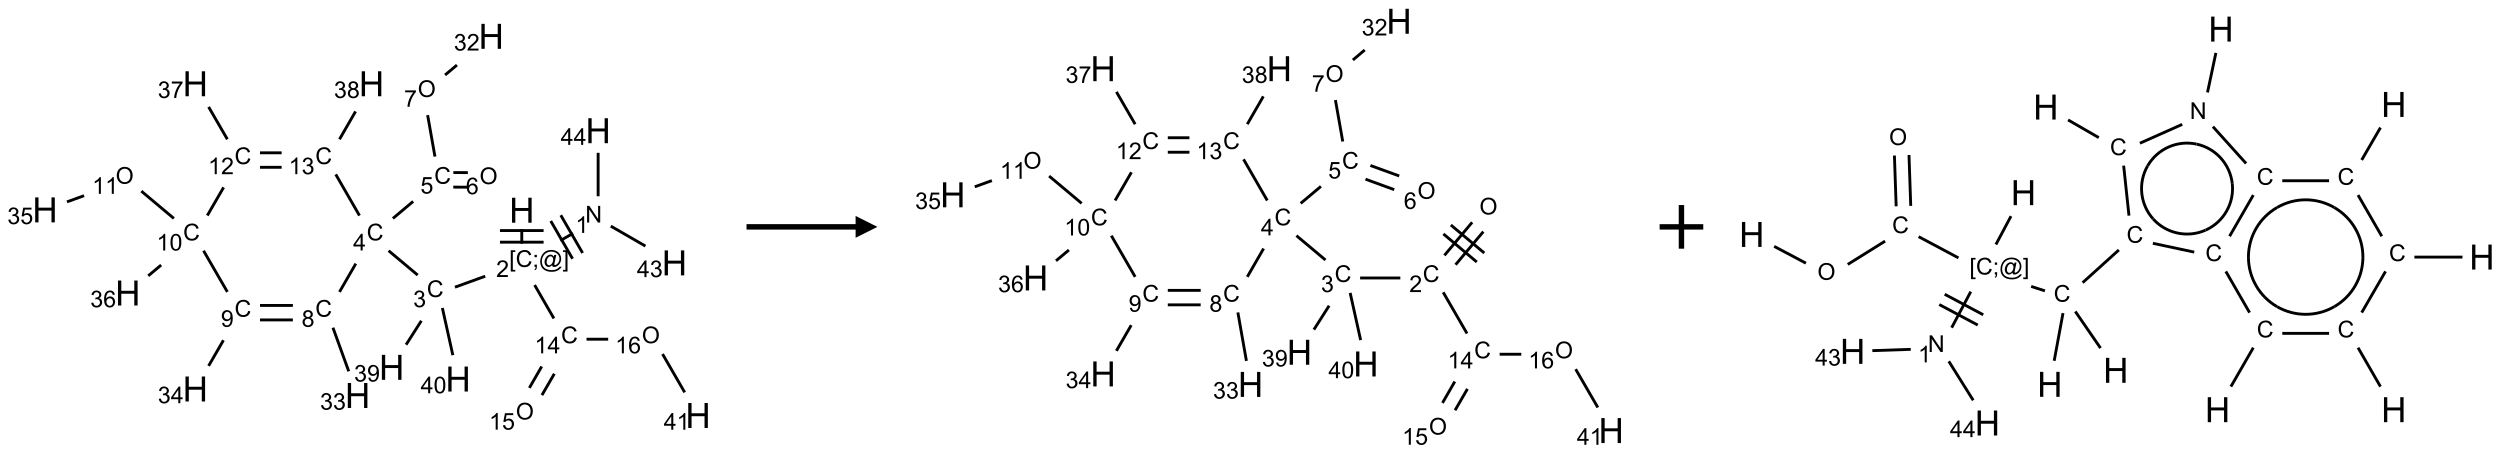 <?xml version="1.0" encoding="UTF-8"?>
<svg xmlns="http://www.w3.org/2000/svg" xmlns:xlink="http://www.w3.org/1999/xlink" width="1146" height="208" viewBox="0 0 1146 208">
<defs>
<g>
<g id="glyph-0-0">
<path d="M 2 0 L 2 -10 L 10 -10 L 10 0 Z M 2.25 -0.25 L 9.75 -0.25 L 9.75 -9.75 L 2.25 -9.75 Z M 2.25 -0.25 "/>
</g>
<g id="glyph-0-1">
<path d="M 1.281 0 L 1.281 -11.453 L 2.797 -11.453 L 2.797 -6.75 L 8.75 -6.75 L 8.75 -11.453 L 10.266 -11.453 L 10.266 0 L 8.75 0 L 8.75 -5.398 L 2.797 -5.398 L 2.797 0 Z M 1.281 0 "/>
</g>
<g id="glyph-1-0">
<path d="M 1.332 0 L 1.332 -6.668 L 6.668 -6.668 L 6.668 0 Z M 1.5 -0.168 L 6.5 -0.168 L 6.5 -6.5 L 1.5 -6.5 Z M 1.5 -0.168 "/>
</g>
<g id="glyph-1-1">
<path d="M 0.723 2.121 L 0.723 -7.637 L 2.793 -7.637 L 2.793 -6.859 L 1.66 -6.859 L 1.66 1.344 L 2.793 1.344 L 2.793 2.121 Z M 0.723 2.121 "/>
</g>
<g id="glyph-1-2">
<path d="M 6.27 -2.676 L 7.281 -2.422 C 7.07 -1.594 6.688 -0.961 6.137 -0.523 C 5.586 -0.086 4.914 0.129 4.121 0.129 C 3.297 0.129 2.629 -0.039 2.113 -0.371 C 1.598 -0.707 1.203 -1.191 0.934 -1.828 C 0.664 -2.465 0.531 -3.145 0.531 -3.875 C 0.531 -4.672 0.684 -5.363 0.988 -5.957 C 1.293 -6.547 1.723 -6.996 2.285 -7.305 C 2.844 -7.613 3.461 -7.766 4.137 -7.766 C 4.898 -7.766 5.543 -7.57 6.062 -7.184 C 6.582 -6.793 6.945 -6.246 7.152 -5.543 L 6.156 -5.309 C 5.98 -5.863 5.723 -6.266 5.387 -6.52 C 5.051 -6.773 4.625 -6.902 4.113 -6.902 C 3.527 -6.902 3.039 -6.762 2.645 -6.48 C 2.25 -6.199 1.973 -5.82 1.812 -5.348 C 1.652 -4.871 1.574 -4.383 1.574 -3.879 C 1.574 -3.23 1.668 -2.664 1.855 -2.18 C 2.047 -1.695 2.34 -1.332 2.738 -1.094 C 3.137 -0.855 3.57 -0.734 4.035 -0.734 C 4.602 -0.734 5.082 -0.898 5.473 -1.223 C 5.867 -1.551 6.133 -2.035 6.27 -2.676 Z M 6.27 -2.676 "/>
</g>
<g id="glyph-1-3">
<path d="M 0.949 -4.465 L 0.949 -5.531 L 2.016 -5.531 L 2.016 -4.465 Z M 0.949 0 L 0.949 -1.066 L 2.016 -1.066 L 2.016 0 C 2.016 0.391 1.945 0.711 1.809 0.949 C 1.668 1.191 1.449 1.379 1.145 1.512 L 0.887 1.109 C 1.082 1.023 1.23 0.895 1.324 0.727 C 1.418 0.559 1.469 0.316 1.48 0 Z M 0.949 0 "/>
</g>
<g id="glyph-1-4">
<path d="M 6.047 -0.848 C 5.82 -0.59 5.57 -0.379 5.289 -0.223 C 5.008 -0.062 4.73 0.016 4.449 0.016 C 4.141 0.016 3.84 -0.074 3.547 -0.254 C 3.254 -0.434 3.02 -0.715 2.836 -1.09 C 2.652 -1.465 2.562 -1.875 2.562 -2.324 C 2.562 -2.875 2.703 -3.43 2.988 -3.98 C 3.27 -4.535 3.621 -4.953 4.043 -5.23 C 4.461 -5.508 4.871 -5.645 5.266 -5.645 C 5.566 -5.645 5.855 -5.566 6.129 -5.41 C 6.402 -5.25 6.641 -5.012 6.84 -4.688 L 7.016 -5.496 L 7.949 -5.496 L 7.199 -2 C 7.094 -1.516 7.043 -1.246 7.043 -1.191 C 7.043 -1.098 7.078 -1.02 7.148 -0.949 C 7.219 -0.883 7.305 -0.848 7.406 -0.848 C 7.59 -0.848 7.832 -0.953 8.129 -1.168 C 8.527 -1.445 8.84 -1.816 9.07 -2.285 C 9.301 -2.75 9.418 -3.234 9.418 -3.73 C 9.418 -4.309 9.27 -4.852 8.973 -5.355 C 8.676 -5.859 8.23 -6.262 7.645 -6.562 C 7.055 -6.863 6.406 -7.016 5.691 -7.016 C 4.879 -7.016 4.137 -6.824 3.465 -6.445 C 2.793 -6.066 2.273 -5.52 1.902 -4.809 C 1.535 -4.098 1.348 -3.34 1.348 -2.527 C 1.348 -1.676 1.535 -0.941 1.902 -0.328 C 2.273 0.285 2.809 0.742 3.508 1.035 C 4.207 1.328 4.984 1.473 5.832 1.473 C 6.742 1.473 7.504 1.32 8.121 1.016 C 8.734 0.711 9.195 0.34 9.5 -0.098 L 10.441 -0.098 C 10.266 0.266 9.961 0.637 9.531 1.016 C 9.102 1.395 8.59 1.695 7.996 1.914 C 7.402 2.133 6.688 2.246 5.848 2.246 C 5.078 2.246 4.367 2.145 3.715 1.949 C 3.066 1.75 2.512 1.453 2.051 1.055 C 1.594 0.656 1.25 0.199 1.016 -0.316 C 0.723 -0.973 0.578 -1.684 0.578 -2.441 C 0.578 -3.289 0.75 -4.098 1.098 -4.863 C 1.523 -5.805 2.125 -6.527 2.902 -7.027 C 3.684 -7.527 4.629 -7.777 5.738 -7.777 C 6.602 -7.777 7.375 -7.602 8.059 -7.246 C 8.746 -6.895 9.285 -6.371 9.684 -5.672 C 10.02 -5.07 10.188 -4.418 10.188 -3.715 C 10.188 -2.707 9.832 -1.812 9.125 -1.031 C 8.492 -0.328 7.801 0.02 7.051 0.02 C 6.812 0.02 6.617 -0.016 6.473 -0.09 C 6.324 -0.16 6.215 -0.266 6.145 -0.402 C 6.102 -0.488 6.066 -0.637 6.047 -0.848 Z M 3.527 -2.262 C 3.527 -1.785 3.641 -1.414 3.863 -1.152 C 4.09 -0.887 4.348 -0.754 4.641 -0.754 C 4.836 -0.754 5.039 -0.812 5.254 -0.93 C 5.469 -1.047 5.676 -1.219 5.871 -1.449 C 6.066 -1.676 6.23 -1.969 6.355 -2.32 C 6.48 -2.672 6.543 -3.027 6.543 -3.379 C 6.543 -3.852 6.426 -4.219 6.191 -4.48 C 5.957 -4.738 5.672 -4.871 5.332 -4.871 C 5.109 -4.871 4.902 -4.812 4.707 -4.699 C 4.512 -4.586 4.32 -4.406 4.137 -4.156 C 3.953 -3.906 3.805 -3.602 3.691 -3.246 C 3.582 -2.887 3.527 -2.559 3.527 -2.262 Z M 3.527 -2.262 "/>
</g>
<g id="glyph-1-5">
<path d="M 2.27 2.121 L 0.203 2.121 L 0.203 1.344 L 1.332 1.344 L 1.332 -6.859 L 0.203 -6.859 L 0.203 -7.637 L 2.27 -7.637 Z M 2.27 2.121 "/>
</g>
<g id="glyph-1-6">
<path d="M 5.371 -0.902 L 5.371 0 L 0.324 0 C 0.316 -0.227 0.352 -0.441 0.434 -0.652 C 0.562 -0.996 0.766 -1.332 1.051 -1.668 C 1.332 -2 1.742 -2.387 2.277 -2.824 C 3.105 -3.504 3.668 -4.043 3.957 -4.441 C 4.25 -4.84 4.395 -5.215 4.395 -5.566 C 4.395 -5.938 4.262 -6.254 3.996 -6.508 C 3.73 -6.762 3.387 -6.891 2.957 -6.891 C 2.508 -6.891 2.145 -6.754 1.875 -6.484 C 1.605 -6.215 1.469 -5.84 1.465 -5.359 L 0.5 -5.457 C 0.566 -6.176 0.812 -6.727 1.246 -7.102 C 1.676 -7.477 2.254 -7.668 2.98 -7.668 C 3.711 -7.668 4.293 -7.465 4.719 -7.059 C 5.145 -6.652 5.359 -6.148 5.359 -5.547 C 5.359 -5.242 5.297 -4.941 5.172 -4.645 C 5.047 -4.352 4.84 -4.039 4.551 -3.715 C 4.262 -3.387 3.777 -2.938 3.105 -2.371 C 2.543 -1.898 2.18 -1.578 2.02 -1.41 C 1.859 -1.242 1.73 -1.07 1.625 -0.902 Z M 5.371 -0.902 "/>
</g>
<g id="glyph-1-7">
<path d="M 0.812 0 L 0.812 -7.637 L 1.848 -7.637 L 5.859 -1.641 L 5.859 -7.637 L 6.828 -7.637 L 6.828 0 L 5.793 0 L 1.781 -6 L 1.781 0 Z M 0.812 0 "/>
</g>
<g id="glyph-1-8">
<path d="M 3.973 0 L 3.035 0 L 3.035 -5.973 C 2.809 -5.758 2.516 -5.543 2.148 -5.328 C 1.781 -5.113 1.453 -4.953 1.16 -4.844 L 1.16 -5.75 C 1.684 -5.996 2.145 -6.297 2.535 -6.645 C 2.93 -6.996 3.207 -7.336 3.371 -7.668 L 3.973 -7.668 Z M 3.973 0 "/>
</g>
<g id="glyph-1-9">
<path d="M 3.449 0 L 3.449 -1.828 L 0.137 -1.828 L 0.137 -2.688 L 3.621 -7.637 L 4.387 -7.637 L 4.387 -2.688 L 5.418 -2.688 L 5.418 -1.828 L 4.387 -1.828 L 4.387 0 Z M 3.449 -2.688 L 3.449 -6.129 L 1.059 -2.688 Z M 3.449 -2.688 "/>
</g>
<g id="glyph-1-10">
<path d="M 0.449 -2.016 L 1.387 -2.141 C 1.492 -1.609 1.676 -1.227 1.934 -0.992 C 2.191 -0.758 2.508 -0.641 2.879 -0.641 C 3.32 -0.641 3.695 -0.793 3.996 -1.098 C 4.301 -1.402 4.453 -1.781 4.453 -2.234 C 4.453 -2.664 4.312 -3.02 4.031 -3.301 C 3.75 -3.578 3.391 -3.719 2.957 -3.719 C 2.781 -3.719 2.562 -3.684 2.297 -3.613 L 2.402 -4.438 C 2.465 -4.43 2.516 -4.426 2.551 -4.426 C 2.949 -4.426 3.312 -4.531 3.629 -4.738 C 3.949 -4.949 4.109 -5.27 4.109 -5.703 C 4.109 -6.047 3.992 -6.332 3.762 -6.559 C 3.527 -6.785 3.227 -6.895 2.859 -6.895 C 2.496 -6.895 2.191 -6.781 1.949 -6.551 C 1.707 -6.324 1.547 -5.98 1.48 -5.52 L 0.543 -5.688 C 0.656 -6.316 0.918 -6.805 1.324 -7.148 C 1.73 -7.492 2.234 -7.668 2.84 -7.668 C 3.254 -7.668 3.641 -7.578 3.988 -7.398 C 4.34 -7.219 4.609 -6.977 4.793 -6.668 C 4.98 -6.359 5.074 -6.031 5.074 -5.684 C 5.074 -5.352 4.984 -5.051 4.809 -4.781 C 4.629 -4.512 4.367 -4.297 4.02 -4.137 C 4.473 -4.031 4.824 -3.816 5.074 -3.488 C 5.324 -3.16 5.449 -2.75 5.449 -2.254 C 5.449 -1.59 5.203 -1.023 4.719 -0.559 C 4.234 -0.098 3.617 0.137 2.875 0.137 C 2.203 0.137 1.648 -0.062 1.207 -0.465 C 0.762 -0.863 0.512 -1.379 0.449 -2.016 Z M 0.449 -2.016 "/>
</g>
<g id="glyph-1-11">
<path d="M 0.441 -2 L 1.426 -2.082 C 1.5 -1.605 1.668 -1.242 1.934 -1.004 C 2.199 -0.762 2.52 -0.641 2.895 -0.641 C 3.348 -0.641 3.73 -0.812 4.043 -1.152 C 4.355 -1.492 4.512 -1.941 4.512 -2.504 C 4.512 -3.039 4.359 -3.461 4.059 -3.77 C 3.758 -4.078 3.367 -4.234 2.879 -4.234 C 2.578 -4.234 2.305 -4.164 2.062 -4.027 C 1.82 -3.891 1.629 -3.715 1.488 -3.496 L 0.609 -3.609 L 1.348 -7.531 L 5.145 -7.531 L 5.145 -6.637 L 2.098 -6.637 L 1.688 -4.582 C 2.145 -4.902 2.625 -5.062 3.129 -5.062 C 3.797 -5.062 4.359 -4.832 4.816 -4.371 C 5.277 -3.91 5.504 -3.312 5.504 -2.59 C 5.504 -1.898 5.305 -1.301 4.902 -0.797 C 4.41 -0.18 3.742 0.129 2.895 0.129 C 2.199 0.129 1.633 -0.062 1.195 -0.453 C 0.758 -0.844 0.504 -1.359 0.441 -2 Z M 0.441 -2 "/>
</g>
<g id="glyph-1-12">
<path d="M 0.516 -3.719 C 0.516 -4.984 0.855 -5.977 1.535 -6.695 C 2.215 -7.414 3.094 -7.77 4.172 -7.77 C 4.875 -7.77 5.512 -7.602 6.078 -7.266 C 6.645 -6.93 7.074 -6.461 7.371 -5.855 C 7.668 -5.254 7.816 -4.57 7.816 -3.809 C 7.816 -3.035 7.66 -2.34 7.348 -1.73 C 7.035 -1.117 6.594 -0.656 6.02 -0.34 C 5.449 -0.027 4.828 0.129 4.168 0.129 C 3.449 0.129 2.805 -0.043 2.238 -0.391 C 1.672 -0.738 1.246 -1.211 0.953 -1.812 C 0.66 -2.414 0.516 -3.047 0.516 -3.719 Z M 1.559 -3.703 C 1.559 -2.781 1.805 -2.059 2.301 -1.527 C 2.793 -1 3.414 -0.734 4.16 -0.734 C 4.922 -0.734 5.547 -1 6.039 -1.535 C 6.531 -2.07 6.777 -2.828 6.777 -3.812 C 6.777 -4.434 6.672 -4.977 6.461 -5.441 C 6.25 -5.902 5.945 -6.262 5.539 -6.52 C 5.133 -6.773 4.68 -6.902 4.176 -6.902 C 3.461 -6.902 2.848 -6.656 2.332 -6.164 C 1.816 -5.672 1.559 -4.852 1.559 -3.703 Z M 1.559 -3.703 "/>
</g>
<g id="glyph-1-13">
<path d="M 5.309 -5.766 L 4.375 -5.691 C 4.293 -6.059 4.172 -6.328 4.02 -6.496 C 3.766 -6.762 3.453 -6.895 3.082 -6.895 C 2.785 -6.895 2.523 -6.812 2.297 -6.645 C 2 -6.43 1.77 -6.117 1.598 -5.703 C 1.43 -5.289 1.34 -4.703 1.332 -3.938 C 1.559 -4.281 1.836 -4.535 2.16 -4.703 C 2.488 -4.871 2.828 -4.953 3.188 -4.953 C 3.812 -4.953 4.344 -4.723 4.785 -4.262 C 5.223 -3.801 5.441 -3.207 5.441 -2.48 C 5.441 -2 5.34 -1.555 5.133 -1.145 C 4.926 -0.73 4.641 -0.418 4.281 -0.199 C 3.922 0.02 3.512 0.129 3.051 0.129 C 2.27 0.129 1.633 -0.156 1.141 -0.73 C 0.648 -1.305 0.402 -2.254 0.402 -3.574 C 0.402 -5.051 0.672 -6.121 1.219 -6.793 C 1.695 -7.375 2.336 -7.668 3.141 -7.668 C 3.742 -7.668 4.234 -7.5 4.617 -7.16 C 5 -6.824 5.23 -6.359 5.309 -5.766 Z M 1.48 -2.473 C 1.48 -2.152 1.547 -1.844 1.684 -1.547 C 1.82 -1.25 2.016 -1.027 2.262 -0.871 C 2.508 -0.719 2.766 -0.641 3.035 -0.641 C 3.434 -0.641 3.773 -0.801 4.059 -1.121 C 4.344 -1.441 4.484 -1.875 4.484 -2.422 C 4.484 -2.949 4.344 -3.367 4.062 -3.668 C 3.781 -3.973 3.426 -4.125 3 -4.125 C 2.578 -4.125 2.219 -3.973 1.922 -3.668 C 1.625 -3.363 1.48 -2.969 1.48 -2.473 Z M 1.48 -2.473 "/>
</g>
<g id="glyph-1-14">
<path d="M 0.504 -6.637 L 0.504 -7.535 L 5.449 -7.535 L 5.449 -6.809 C 4.961 -6.289 4.48 -5.602 4.004 -4.746 C 3.527 -3.887 3.156 -3.004 2.895 -2.098 C 2.707 -1.461 2.59 -0.762 2.535 0 L 1.574 0 C 1.582 -0.602 1.703 -1.328 1.926 -2.176 C 2.152 -3.027 2.477 -3.848 2.898 -4.637 C 3.32 -5.426 3.77 -6.094 4.246 -6.637 Z M 0.504 -6.637 "/>
</g>
<g id="glyph-1-15">
<path d="M 1.887 -4.141 C 1.496 -4.281 1.207 -4.484 1.02 -4.75 C 0.832 -5.016 0.738 -5.328 0.738 -5.699 C 0.738 -6.254 0.938 -6.719 1.34 -7.098 C 1.738 -7.477 2.27 -7.668 2.934 -7.668 C 3.598 -7.668 4.137 -7.473 4.543 -7.086 C 4.949 -6.699 5.152 -6.227 5.152 -5.672 C 5.152 -5.316 5.059 -5.008 4.871 -4.746 C 4.688 -4.484 4.406 -4.281 4.027 -4.141 C 4.496 -3.988 4.852 -3.742 5.098 -3.402 C 5.34 -3.062 5.465 -2.656 5.465 -2.184 C 5.465 -1.531 5.234 -0.98 4.77 -0.535 C 4.309 -0.09 3.703 0.129 2.949 0.129 C 2.195 0.129 1.586 -0.094 1.125 -0.539 C 0.664 -0.984 0.434 -1.543 0.434 -2.207 C 0.434 -2.703 0.559 -3.121 0.809 -3.457 C 1.062 -3.793 1.422 -4.02 1.887 -4.141 Z M 1.699 -5.73 C 1.699 -5.367 1.812 -5.074 2.047 -4.844 C 2.281 -4.613 2.582 -4.5 2.953 -4.5 C 3.312 -4.5 3.609 -4.613 3.84 -4.84 C 4.07 -5.066 4.188 -5.348 4.188 -5.676 C 4.188 -6.02 4.07 -6.309 3.832 -6.543 C 3.594 -6.777 3.297 -6.895 2.941 -6.895 C 2.586 -6.895 2.289 -6.781 2.051 -6.551 C 1.816 -6.324 1.699 -6.047 1.699 -5.73 Z M 1.395 -2.203 C 1.395 -1.938 1.461 -1.676 1.586 -1.426 C 1.711 -1.176 1.902 -0.984 2.152 -0.848 C 2.402 -0.711 2.672 -0.641 2.957 -0.641 C 3.406 -0.641 3.777 -0.785 4.066 -1.074 C 4.359 -1.363 4.504 -1.727 4.504 -2.172 C 4.504 -2.625 4.355 -2.996 4.055 -3.293 C 3.754 -3.586 3.379 -3.734 2.926 -3.734 C 2.484 -3.734 2.121 -3.59 1.832 -3.297 C 1.543 -3.004 1.395 -2.641 1.395 -2.203 Z M 1.395 -2.203 "/>
</g>
<g id="glyph-1-16">
<path d="M 0.582 -1.766 L 1.484 -1.848 C 1.562 -1.426 1.707 -1.117 1.922 -0.926 C 2.137 -0.734 2.414 -0.641 2.75 -0.641 C 3.039 -0.641 3.289 -0.707 3.508 -0.84 C 3.727 -0.973 3.902 -1.148 4.043 -1.367 C 4.18 -1.586 4.297 -1.887 4.391 -2.262 C 4.484 -2.637 4.531 -3.016 4.531 -3.406 C 4.531 -3.449 4.531 -3.512 4.527 -3.594 C 4.34 -3.297 4.082 -3.055 3.758 -2.867 C 3.434 -2.68 3.082 -2.59 2.703 -2.59 C 2.07 -2.59 1.535 -2.816 1.098 -3.277 C 0.66 -3.734 0.441 -4.34 0.441 -5.09 C 0.441 -5.863 0.672 -6.484 1.129 -6.957 C 1.586 -7.43 2.156 -7.668 2.844 -7.668 C 3.34 -7.668 3.793 -7.531 4.207 -7.266 C 4.617 -7 4.93 -6.617 5.145 -6.121 C 5.355 -5.629 5.465 -4.91 5.465 -3.973 C 5.465 -2.996 5.359 -2.223 5.145 -1.645 C 4.934 -1.066 4.617 -0.625 4.199 -0.324 C 3.781 -0.02 3.293 0.129 2.73 0.129 C 2.133 0.129 1.645 -0.035 1.266 -0.367 C 0.887 -0.699 0.66 -1.164 0.582 -1.766 Z M 4.422 -5.137 C 4.422 -5.676 4.277 -6.102 3.992 -6.418 C 3.707 -6.734 3.359 -6.891 2.957 -6.891 C 2.543 -6.891 2.18 -6.719 1.871 -6.379 C 1.562 -6.039 1.406 -5.598 1.406 -5.059 C 1.406 -4.57 1.555 -4.176 1.848 -3.871 C 2.141 -3.566 2.5 -3.418 2.934 -3.418 C 3.367 -3.418 3.723 -3.57 4.004 -3.871 C 4.281 -4.176 4.422 -4.598 4.422 -5.137 Z M 4.422 -5.137 "/>
</g>
<g id="glyph-1-17">
<path d="M 0.441 -3.766 C 0.441 -4.668 0.535 -5.395 0.723 -5.945 C 0.906 -6.496 1.184 -6.922 1.551 -7.219 C 1.918 -7.516 2.375 -7.668 2.934 -7.668 C 3.344 -7.668 3.703 -7.586 4.012 -7.418 C 4.32 -7.254 4.574 -7.016 4.777 -6.707 C 4.977 -6.395 5.137 -6.016 5.25 -5.57 C 5.363 -5.125 5.422 -4.523 5.422 -3.766 C 5.422 -2.871 5.328 -2.148 5.145 -1.598 C 4.961 -1.047 4.688 -0.621 4.32 -0.32 C 3.953 -0.02 3.492 0.129 2.934 0.129 C 2.195 0.129 1.617 -0.133 1.199 -0.66 C 0.695 -1.297 0.441 -2.332 0.441 -3.766 Z M 1.406 -3.766 C 1.406 -2.512 1.555 -1.68 1.848 -1.262 C 2.141 -0.848 2.5 -0.641 2.934 -0.641 C 3.363 -0.641 3.727 -0.848 4.02 -1.266 C 4.312 -1.684 4.457 -2.516 4.457 -3.766 C 4.457 -5.023 4.312 -5.859 4.02 -6.27 C 3.727 -6.684 3.359 -6.891 2.922 -6.891 C 2.492 -6.891 2.148 -6.707 1.891 -6.344 C 1.566 -5.879 1.406 -5.02 1.406 -3.766 Z M 1.406 -3.766 "/>
</g>
</g>
</defs>
<path fill="none" stroke-width="0.033" stroke-linecap="butt" stroke-linejoin="miter" stroke="rgb(0%, 0%, 0%)" stroke-opacity="1" stroke-miterlimit="10" d="M 5.464 2.209 L 5.464 2.376 " transform="matrix(40, 0, 0, 40, 20.623, 16.652)"/>
<path fill="none" stroke-width="0.033" stroke-linecap="butt" stroke-linejoin="miter" stroke="rgb(0%, 0%, 0%)" stroke-opacity="1" stroke-miterlimit="10" d="M 5.214 2.359 L 5.714 2.359 " transform="matrix(40, 0, 0, 40, 20.623, 16.652)"/>
<path fill="none" stroke-width="0.033" stroke-linecap="butt" stroke-linejoin="miter" stroke="rgb(0%, 0%, 0%)" stroke-opacity="1" stroke-miterlimit="10" d="M 5.214 2.226 L 5.714 2.226 " transform="matrix(40, 0, 0, 40, 20.623, 16.652)"/>
<path fill="none" stroke-width="0.033" stroke-linecap="butt" stroke-linejoin="miter" stroke="rgb(0%, 0%, 0%)" stroke-opacity="1" stroke-miterlimit="10" d="M 5.906 2.341 L 6.051 2.258 " transform="matrix(40, 0, 0, 40, 20.623, 16.652)"/>
<path fill="none" stroke-width="0.033" stroke-linecap="butt" stroke-linejoin="miter" stroke="rgb(0%, 0%, 0%)" stroke-opacity="1" stroke-miterlimit="10" d="M 6.161 2.483 L 5.911 2.05 " transform="matrix(40, 0, 0, 40, 20.623, 16.652)"/>
<path fill="none" stroke-width="0.033" stroke-linecap="butt" stroke-linejoin="miter" stroke="rgb(0%, 0%, 0%)" stroke-opacity="1" stroke-miterlimit="10" d="M 6.046 2.549 L 5.796 2.116 " transform="matrix(40, 0, 0, 40, 20.623, 16.652)"/>
<path fill="none" stroke-width="0.033" stroke-linecap="butt" stroke-linejoin="miter" stroke="rgb(0%, 0%, 0%)" stroke-opacity="1" stroke-miterlimit="10" d="M 6.484 2.175 L 6.881 2.404 " transform="matrix(40, 0, 0, 40, 20.623, 16.652)"/>
<path fill="none" stroke-width="0.033" stroke-linecap="butt" stroke-linejoin="miter" stroke="rgb(0%, 0%, 0%)" stroke-opacity="1" stroke-miterlimit="10" d="M 6.339 1.833 L 6.339 1.335 " transform="matrix(40, 0, 0, 40, 20.623, 16.652)"/>
<path fill="none" stroke-width="0.033" stroke-linecap="butt" stroke-linejoin="miter" stroke="rgb(0%, 0%, 0%)" stroke-opacity="1" stroke-miterlimit="10" d="M 5.045 2.749 L 4.698 2.875 " transform="matrix(40, 0, 0, 40, 20.623, 16.652)"/>
<path fill="none" stroke-width="0.033" stroke-linecap="butt" stroke-linejoin="miter" stroke="rgb(0%, 0%, 0%)" stroke-opacity="1" stroke-miterlimit="10" d="M 4.271 2.736 L 3.938 2.457 " transform="matrix(40, 0, 0, 40, 20.623, 16.652)"/>
<path fill="none" stroke-width="0.033" stroke-linecap="butt" stroke-linejoin="miter" stroke="rgb(0%, 0%, 0%)" stroke-opacity="1" stroke-miterlimit="10" d="M 3.987 2.087 L 4.219 1.892 " transform="matrix(40, 0, 0, 40, 20.623, 16.652)"/>
<path fill="none" stroke-width="0.033" stroke-linecap="butt" stroke-linejoin="miter" stroke="rgb(0%, 0%, 0%)" stroke-opacity="1" stroke-miterlimit="10" d="M 4.679 1.728 L 4.845 1.729 " transform="matrix(40, 0, 0, 40, 20.623, 16.652)"/>
<path fill="none" stroke-width="0.033" stroke-linecap="butt" stroke-linejoin="miter" stroke="rgb(0%, 0%, 0%)" stroke-opacity="1" stroke-miterlimit="10" d="M 4.68 1.561 L 4.846 1.562 " transform="matrix(40, 0, 0, 40, 20.623, 16.652)"/>
<path fill="none" stroke-width="0.033" stroke-linecap="butt" stroke-linejoin="miter" stroke="rgb(0%, 0%, 0%)" stroke-opacity="1" stroke-miterlimit="10" d="M 4.469 1.378 L 4.385 0.903 " transform="matrix(40, 0, 0, 40, 20.623, 16.652)"/>
<path fill="none" stroke-width="0.033" stroke-linecap="butt" stroke-linejoin="miter" stroke="rgb(0%, 0%, 0%)" stroke-opacity="1" stroke-miterlimit="10" d="M 4.585 0.443 L 4.721 0.329 " transform="matrix(40, 0, 0, 40, 20.623, 16.652)"/>
<path fill="none" stroke-width="0.033" stroke-linecap="butt" stroke-linejoin="miter" stroke="rgb(0%, 0%, 0%)" stroke-opacity="1" stroke-miterlimit="10" d="M 3.562 2.605 L 3.375 2.929 " transform="matrix(40, 0, 0, 40, 20.623, 16.652)"/>
<path fill="none" stroke-width="0.033" stroke-linecap="butt" stroke-linejoin="miter" stroke="rgb(0%, 0%, 0%)" stroke-opacity="1" stroke-miterlimit="10" d="M 3.3 3.339 L 3.481 3.839 " transform="matrix(40, 0, 0, 40, 20.623, 16.652)"/>
<path fill="none" stroke-width="0.033" stroke-linecap="butt" stroke-linejoin="miter" stroke="rgb(0%, 0%, 0%)" stroke-opacity="1" stroke-miterlimit="10" d="M 2.841 3.084 L 2.464 3.084 " transform="matrix(40, 0, 0, 40, 20.623, 16.652)"/>
<path fill="none" stroke-width="0.033" stroke-linecap="butt" stroke-linejoin="miter" stroke="rgb(0%, 0%, 0%)" stroke-opacity="1" stroke-miterlimit="10" d="M 2.841 3.25 L 2.464 3.25 " transform="matrix(40, 0, 0, 40, 20.623, 16.652)"/>
<path fill="none" stroke-width="0.033" stroke-linecap="butt" stroke-linejoin="miter" stroke="rgb(0%, 0%, 0%)" stroke-opacity="1" stroke-miterlimit="10" d="M 2.045 3.483 L 1.875 3.777 " transform="matrix(40, 0, 0, 40, 20.623, 16.652)"/>
<path fill="none" stroke-width="0.033" stroke-linecap="butt" stroke-linejoin="miter" stroke="rgb(0%, 0%, 0%)" stroke-opacity="1" stroke-miterlimit="10" d="M 2.09 2.929 L 1.817 2.457 " transform="matrix(40, 0, 0, 40, 20.623, 16.652)"/>
<path fill="none" stroke-width="0.033" stroke-linecap="butt" stroke-linejoin="miter" stroke="rgb(0%, 0%, 0%)" stroke-opacity="1" stroke-miterlimit="10" d="M 1.477 2.087 L 1.104 1.774 " transform="matrix(40, 0, 0, 40, 20.623, 16.652)"/>
<path fill="none" stroke-width="0.033" stroke-linecap="butt" stroke-linejoin="miter" stroke="rgb(0%, 0%, 0%)" stroke-opacity="1" stroke-miterlimit="10" d="M 0.448 1.826 L 0.252 1.897 " transform="matrix(40, 0, 0, 40, 20.623, 16.652)"/>
<path fill="none" stroke-width="0.033" stroke-linecap="butt" stroke-linejoin="miter" stroke="rgb(0%, 0%, 0%)" stroke-opacity="1" stroke-miterlimit="10" d="M 1.331 2.621 L 1.183 2.745 " transform="matrix(40, 0, 0, 40, 20.623, 16.652)"/>
<path fill="none" stroke-width="0.033" stroke-linecap="butt" stroke-linejoin="miter" stroke="rgb(0%, 0%, 0%)" stroke-opacity="1" stroke-miterlimit="10" d="M 1.86 2.054 L 2.047 1.731 " transform="matrix(40, 0, 0, 40, 20.623, 16.652)"/>
<path fill="none" stroke-width="0.033" stroke-linecap="butt" stroke-linejoin="miter" stroke="rgb(0%, 0%, 0%)" stroke-opacity="1" stroke-miterlimit="10" d="M 2.09 1.18 L 1.875 0.809 " transform="matrix(40, 0, 0, 40, 20.623, 16.652)"/>
<path fill="none" stroke-width="0.033" stroke-linecap="butt" stroke-linejoin="miter" stroke="rgb(0%, 0%, 0%)" stroke-opacity="1" stroke-miterlimit="10" d="M 2.464 1.501 L 2.712 1.501 " transform="matrix(40, 0, 0, 40, 20.623, 16.652)"/>
<path fill="none" stroke-width="0.033" stroke-linecap="butt" stroke-linejoin="miter" stroke="rgb(0%, 0%, 0%)" stroke-opacity="1" stroke-miterlimit="10" d="M 2.464 1.335 L 2.712 1.335 " transform="matrix(40, 0, 0, 40, 20.623, 16.652)"/>
<path fill="none" stroke-width="0.033" stroke-linecap="butt" stroke-linejoin="miter" stroke="rgb(0%, 0%, 0%)" stroke-opacity="1" stroke-miterlimit="10" d="M 3.332 1.582 L 3.604 2.054 " transform="matrix(40, 0, 0, 40, 20.623, 16.652)"/>
<path fill="none" stroke-width="0.033" stroke-linecap="butt" stroke-linejoin="miter" stroke="rgb(0%, 0%, 0%)" stroke-opacity="1" stroke-miterlimit="10" d="M 3.375 1.18 L 3.559 0.861 " transform="matrix(40, 0, 0, 40, 20.623, 16.652)"/>
<path fill="none" stroke-width="0.033" stroke-linecap="butt" stroke-linejoin="miter" stroke="rgb(0%, 0%, 0%)" stroke-opacity="1" stroke-miterlimit="10" d="M 4.313 3.26 L 4.138 3.534 " transform="matrix(40, 0, 0, 40, 20.623, 16.652)"/>
<path fill="none" stroke-width="0.033" stroke-linecap="butt" stroke-linejoin="miter" stroke="rgb(0%, 0%, 0%)" stroke-opacity="1" stroke-miterlimit="10" d="M 4.554 3.113 L 4.674 3.654 " transform="matrix(40, 0, 0, 40, 20.623, 16.652)"/>
<path fill="none" stroke-width="0.033" stroke-linecap="butt" stroke-linejoin="miter" stroke="rgb(0%, 0%, 0%)" stroke-opacity="1" stroke-miterlimit="10" d="M 5.611 2.85 L 5.832 3.233 " transform="matrix(40, 0, 0, 40, 20.623, 16.652)"/>
<path fill="none" stroke-width="0.033" stroke-linecap="butt" stroke-linejoin="miter" stroke="rgb(0%, 0%, 0%)" stroke-opacity="1" stroke-miterlimit="10" d="M 5.692 3.784 L 5.551 4.029 " transform="matrix(40, 0, 0, 40, 20.623, 16.652)"/>
<path fill="none" stroke-width="0.033" stroke-linecap="butt" stroke-linejoin="miter" stroke="rgb(0%, 0%, 0%)" stroke-opacity="1" stroke-miterlimit="10" d="M 5.837 3.867 L 5.695 4.112 " transform="matrix(40, 0, 0, 40, 20.623, 16.652)"/>
<path fill="none" stroke-width="0.033" stroke-linecap="butt" stroke-linejoin="miter" stroke="rgb(0%, 0%, 0%)" stroke-opacity="1" stroke-miterlimit="10" d="M 6.206 3.471 L 6.454 3.471 " transform="matrix(40, 0, 0, 40, 20.623, 16.652)"/>
<path fill="none" stroke-width="0.033" stroke-linecap="butt" stroke-linejoin="miter" stroke="rgb(0%, 0%, 0%)" stroke-opacity="1" stroke-miterlimit="10" d="M 7.077 3.641 L 7.331 4.08 " transform="matrix(40, 0, 0, 40, 20.623, 16.652)"/>
<g fill="rgb(0%, 0%, 0%)" fill-opacity="1">
<use xlink:href="#glyph-0-1" x="233.43" y="102.09"/>
</g>
<g fill="rgb(0%, 0%, 0%)" fill-opacity="1">
<use xlink:href="#glyph-1-1" x="233.414" y="122.359"/>
<use xlink:href="#glyph-1-2" x="236.378" y="122.359"/>
<use xlink:href="#glyph-1-3" x="244.081" y="122.359"/>
<use xlink:href="#glyph-1-4" x="247.044" y="122.359"/>
<use xlink:href="#glyph-1-5" x="257.872" y="122.359"/>
</g>
<g fill="rgb(0%, 0%, 0%)" fill-opacity="1">
<use xlink:href="#glyph-1-6" x="227.438" y="126.984"/>
</g>
<g fill="rgb(0%, 0%, 0%)" fill-opacity="1">
<use xlink:href="#glyph-1-7" x="268.309" y="102.02"/>
</g>
<g fill="rgb(0%, 0%, 0%)" fill-opacity="1">
<use xlink:href="#glyph-1-8" x="263.809" y="106.789"/>
</g>
<g fill="rgb(0%, 0%, 0%)" fill-opacity="1">
<use xlink:href="#glyph-0-1" x="303.391" y="126.234"/>
</g>
<g fill="rgb(0%, 0%, 0%)" fill-opacity="1">
<use xlink:href="#glyph-1-9" x="291.957" y="127.023"/>
<use xlink:href="#glyph-1-10" x="297.889" y="127.023"/>
</g>
<g fill="rgb(0%, 0%, 0%)" fill-opacity="1">
<use xlink:href="#glyph-0-1" x="268.41" y="65.645"/>
</g>
<g fill="rgb(0%, 0%, 0%)" fill-opacity="1">
<use xlink:href="#glyph-1-9" x="257.008" y="66.406"/>
<use xlink:href="#glyph-1-9" x="262.94" y="66.406"/>
</g>
<g fill="rgb(0%, 0%, 0%)" fill-opacity="1">
<use xlink:href="#glyph-1-2" x="195.652" y="136.164"/>
</g>
<g fill="rgb(0%, 0%, 0%)" fill-opacity="1">
<use xlink:href="#glyph-1-10" x="189.402" y="140.801"/>
</g>
<g fill="rgb(0%, 0%, 0%)" fill-opacity="1">
<use xlink:href="#glyph-1-2" x="168.086" y="110.203"/>
</g>
<g fill="rgb(0%, 0%, 0%)" fill-opacity="1">
<use xlink:href="#glyph-1-9" x="161.867" y="114.805"/>
</g>
<g fill="rgb(0%, 0%, 0%)" fill-opacity="1">
<use xlink:href="#glyph-1-2" x="199.027" y="84.238"/>
</g>
<g fill="rgb(0%, 0%, 0%)" fill-opacity="1">
<use xlink:href="#glyph-1-11" x="192.719" y="88.742"/>
</g>
<g fill="rgb(0%, 0%, 0%)" fill-opacity="1">
<use xlink:href="#glyph-1-12" x="219.809" y="84.398"/>
</g>
<g fill="rgb(0%, 0%, 0%)" fill-opacity="1">
<use xlink:href="#glyph-1-13" x="213.547" y="89.031"/>
</g>
<g fill="rgb(0%, 0%, 0%)" fill-opacity="1">
<use xlink:href="#glyph-1-12" x="191.477" y="44.465"/>
</g>
<g fill="rgb(0%, 0%, 0%)" fill-opacity="1">
<use xlink:href="#glyph-1-14" x="185.211" y="48.969"/>
</g>
<g fill="rgb(0%, 0%, 0%)" fill-opacity="1">
<use xlink:href="#glyph-0-1" x="219.402" y="22.379"/>
</g>
<g fill="rgb(0%, 0%, 0%)" fill-opacity="1">
<use xlink:href="#glyph-1-10" x="208.047" y="23.172"/>
<use xlink:href="#glyph-1-6" x="213.979" y="23.172"/>
</g>
<g fill="rgb(0%, 0%, 0%)" fill-opacity="1">
<use xlink:href="#glyph-1-2" x="144.516" y="145.18"/>
</g>
<g fill="rgb(0%, 0%, 0%)" fill-opacity="1">
<use xlink:href="#glyph-1-15" x="138.25" y="149.816"/>
</g>
<g fill="rgb(0%, 0%, 0%)" fill-opacity="1">
<use xlink:href="#glyph-0-1" x="158.148" y="187.02"/>
</g>
<g fill="rgb(0%, 0%, 0%)" fill-opacity="1">
<use xlink:href="#glyph-1-10" x="146.715" y="187.812"/>
<use xlink:href="#glyph-1-10" x="152.647" y="187.812"/>
</g>
<g fill="rgb(0%, 0%, 0%)" fill-opacity="1">
<use xlink:href="#glyph-1-2" x="107.5" y="145.18"/>
</g>
<g fill="rgb(0%, 0%, 0%)" fill-opacity="1">
<use xlink:href="#glyph-1-16" x="101.23" y="149.816"/>
</g>
<g fill="rgb(0%, 0%, 0%)" fill-opacity="1">
<use xlink:href="#glyph-0-1" x="83.75" y="184.043"/>
</g>
<g fill="rgb(0%, 0%, 0%)" fill-opacity="1">
<use xlink:href="#glyph-1-10" x="72.348" y="184.836"/>
<use xlink:href="#glyph-1-9" x="78.28" y="184.836"/>
</g>
<g fill="rgb(0%, 0%, 0%)" fill-opacity="1">
<use xlink:href="#glyph-1-2" x="83.93" y="110.203"/>
</g>
<g fill="rgb(0%, 0%, 0%)" fill-opacity="1">
<use xlink:href="#glyph-1-8" x="71.77" y="114.836"/>
<use xlink:href="#glyph-1-17" x="77.702" y="114.836"/>
</g>
<g fill="rgb(0%, 0%, 0%)" fill-opacity="1">
<use xlink:href="#glyph-1-12" x="53" y="84.242"/>
</g>
<g fill="rgb(0%, 0%, 0%)" fill-opacity="1">
<use xlink:href="#glyph-1-8" x="42.273" y="88.875"/>
<use xlink:href="#glyph-1-8" x="48.206" y="88.875"/>
</g>
<g fill="rgb(0%, 0%, 0%)" fill-opacity="1">
<use xlink:href="#glyph-0-1" x="14.852" y="101.938"/>
</g>
<g fill="rgb(0%, 0%, 0%)" fill-opacity="1">
<use xlink:href="#glyph-1-10" x="3.359" y="102.727"/>
<use xlink:href="#glyph-1-11" x="9.292" y="102.727"/>
</g>
<g fill="rgb(0%, 0%, 0%)" fill-opacity="1">
<use xlink:href="#glyph-0-1" x="52.805" y="140.047"/>
</g>
<g fill="rgb(0%, 0%, 0%)" fill-opacity="1">
<use xlink:href="#glyph-1-10" x="41.379" y="140.84"/>
<use xlink:href="#glyph-1-13" x="47.311" y="140.84"/>
</g>
<g fill="rgb(0%, 0%, 0%)" fill-opacity="1">
<use xlink:href="#glyph-1-2" x="107.5" y="75.223"/>
</g>
<g fill="rgb(0%, 0%, 0%)" fill-opacity="1">
<use xlink:href="#glyph-1-8" x="95.391" y="79.855"/>
<use xlink:href="#glyph-1-6" x="101.323" y="79.855"/>
</g>
<g fill="rgb(0%, 0%, 0%)" fill-opacity="1">
<use xlink:href="#glyph-0-1" x="83.75" y="44.125"/>
</g>
<g fill="rgb(0%, 0%, 0%)" fill-opacity="1">
<use xlink:href="#glyph-1-10" x="72.316" y="44.918"/>
<use xlink:href="#glyph-1-14" x="78.249" y="44.918"/>
</g>
<g fill="rgb(0%, 0%, 0%)" fill-opacity="1">
<use xlink:href="#glyph-1-2" x="144.516" y="75.223"/>
</g>
<g fill="rgb(0%, 0%, 0%)" fill-opacity="1">
<use xlink:href="#glyph-1-8" x="132.332" y="79.855"/>
<use xlink:href="#glyph-1-10" x="138.264" y="79.855"/>
</g>
<g fill="rgb(0%, 0%, 0%)" fill-opacity="1">
<use xlink:href="#glyph-0-1" x="164.531" y="44.125"/>
</g>
<g fill="rgb(0%, 0%, 0%)" fill-opacity="1">
<use xlink:href="#glyph-1-10" x="153.082" y="44.918"/>
<use xlink:href="#glyph-1-15" x="159.014" y="44.918"/>
</g>
<g fill="rgb(0%, 0%, 0%)" fill-opacity="1">
<use xlink:href="#glyph-0-1" x="173.77" y="174.113"/>
</g>
<g fill="rgb(0%, 0%, 0%)" fill-opacity="1">
<use xlink:href="#glyph-1-10" x="162.32" y="174.906"/>
<use xlink:href="#glyph-1-16" x="168.253" y="174.906"/>
</g>
<g fill="rgb(0%, 0%, 0%)" fill-opacity="1">
<use xlink:href="#glyph-0-1" x="204.215" y="179.48"/>
</g>
<g fill="rgb(0%, 0%, 0%)" fill-opacity="1">
<use xlink:href="#glyph-1-9" x="192.809" y="180.273"/>
<use xlink:href="#glyph-1-17" x="198.741" y="180.273"/>
</g>
<g fill="rgb(0%, 0%, 0%)" fill-opacity="1">
<use xlink:href="#glyph-1-2" x="257.18" y="157.328"/>
</g>
<g fill="rgb(0%, 0%, 0%)" fill-opacity="1">
<use xlink:href="#glyph-1-8" x="245.027" y="161.965"/>
<use xlink:href="#glyph-1-9" x="250.96" y="161.965"/>
</g>
<g fill="rgb(0%, 0%, 0%)" fill-opacity="1">
<use xlink:href="#glyph-1-12" x="236.445" y="192.312"/>
</g>
<g fill="rgb(0%, 0%, 0%)" fill-opacity="1">
<use xlink:href="#glyph-1-8" x="224.188" y="196.945"/>
<use xlink:href="#glyph-1-11" x="230.12" y="196.945"/>
</g>
<g fill="rgb(0%, 0%, 0%)" fill-opacity="1">
<use xlink:href="#glyph-1-12" x="294.211" y="157.332"/>
</g>
<g fill="rgb(0%, 0%, 0%)" fill-opacity="1">
<use xlink:href="#glyph-1-8" x="282.016" y="161.965"/>
<use xlink:href="#glyph-1-13" x="287.948" y="161.965"/>
</g>
<g fill="rgb(0%, 0%, 0%)" fill-opacity="1">
<use xlink:href="#glyph-0-1" x="314.211" y="196.191"/>
</g>
<g fill="rgb(0%, 0%, 0%)" fill-opacity="1">
<use xlink:href="#glyph-1-9" x="304.254" y="196.984"/>
<use xlink:href="#glyph-1-8" x="310.186" y="196.984"/>
</g>
<path fill-rule="nonzero" fill="rgb(0%, 0%, 0%)" fill-opacity="1" d="M 342.211 105.25 L 392.211 105.25 L 392.211 109 L 402.211 104 L 392.211 99 L 392.211 102.75 L 342.211 102.75 "/>
<path fill="none" stroke-width="0.033" stroke-linecap="butt" stroke-linejoin="miter" stroke="rgb(0%, 0%, 0%)" stroke-opacity="1" stroke-miterlimit="10" d="M 5.952 2.304 L 5.634 2.683 " transform="matrix(40, 0, 0, 40, 436.756, 9.744)"/>
<path fill="none" stroke-width="0.033" stroke-linecap="butt" stroke-linejoin="miter" stroke="rgb(0%, 0%, 0%)" stroke-opacity="1" stroke-miterlimit="10" d="M 6.08 2.411 L 5.762 2.79 " transform="matrix(40, 0, 0, 40, 436.756, 9.744)"/>
<path fill="none" stroke-width="0.033" stroke-linecap="butt" stroke-linejoin="miter" stroke="rgb(0%, 0%, 0%)" stroke-opacity="1" stroke-miterlimit="10" d="M 5.622 2.437 L 6.005 2.759 " transform="matrix(40, 0, 0, 40, 436.756, 9.744)"/>
<path fill="none" stroke-width="0.033" stroke-linecap="butt" stroke-linejoin="miter" stroke="rgb(0%, 0%, 0%)" stroke-opacity="1" stroke-miterlimit="10" d="M 5.708 2.335 L 6.091 2.656 " transform="matrix(40, 0, 0, 40, 436.756, 9.744)"/>
<path fill="none" stroke-width="0.033" stroke-linecap="butt" stroke-linejoin="miter" stroke="rgb(0%, 0%, 0%)" stroke-opacity="1" stroke-miterlimit="10" d="M 5.129 2.942 L 4.668 2.942 " transform="matrix(40, 0, 0, 40, 436.756, 9.744)"/>
<path fill="none" stroke-width="0.033" stroke-linecap="butt" stroke-linejoin="miter" stroke="rgb(0%, 0%, 0%)" stroke-opacity="1" stroke-miterlimit="10" d="M 4.271 2.736 L 3.938 2.457 " transform="matrix(40, 0, 0, 40, 436.756, 9.744)"/>
<path fill="none" stroke-width="0.033" stroke-linecap="butt" stroke-linejoin="miter" stroke="rgb(0%, 0%, 0%)" stroke-opacity="1" stroke-miterlimit="10" d="M 3.987 2.087 L 4.219 1.892 " transform="matrix(40, 0, 0, 40, 436.756, 9.744)"/>
<path fill="none" stroke-width="0.033" stroke-linecap="butt" stroke-linejoin="miter" stroke="rgb(0%, 0%, 0%)" stroke-opacity="1" stroke-miterlimit="10" d="M 4.73 1.81 L 5.059 1.93 " transform="matrix(40, 0, 0, 40, 436.756, 9.744)"/>
<path fill="none" stroke-width="0.033" stroke-linecap="butt" stroke-linejoin="miter" stroke="rgb(0%, 0%, 0%)" stroke-opacity="1" stroke-miterlimit="10" d="M 4.786 1.653 L 5.116 1.773 " transform="matrix(40, 0, 0, 40, 436.756, 9.744)"/>
<path fill="none" stroke-width="0.033" stroke-linecap="butt" stroke-linejoin="miter" stroke="rgb(0%, 0%, 0%)" stroke-opacity="1" stroke-miterlimit="10" d="M 4.469 1.378 L 4.385 0.903 " transform="matrix(40, 0, 0, 40, 436.756, 9.744)"/>
<path fill="none" stroke-width="0.033" stroke-linecap="butt" stroke-linejoin="miter" stroke="rgb(0%, 0%, 0%)" stroke-opacity="1" stroke-miterlimit="10" d="M 4.585 0.444 L 4.721 0.329 " transform="matrix(40, 0, 0, 40, 436.756, 9.744)"/>
<path fill="none" stroke-width="0.033" stroke-linecap="butt" stroke-linejoin="miter" stroke="rgb(0%, 0%, 0%)" stroke-opacity="1" stroke-miterlimit="10" d="M 3.562 2.605 L 3.375 2.929 " transform="matrix(40, 0, 0, 40, 436.756, 9.744)"/>
<path fill="none" stroke-width="0.033" stroke-linecap="butt" stroke-linejoin="miter" stroke="rgb(0%, 0%, 0%)" stroke-opacity="1" stroke-miterlimit="10" d="M 3.267 3.337 L 3.365 3.892 " transform="matrix(40, 0, 0, 40, 436.756, 9.744)"/>
<path fill="none" stroke-width="0.033" stroke-linecap="butt" stroke-linejoin="miter" stroke="rgb(0%, 0%, 0%)" stroke-opacity="1" stroke-miterlimit="10" d="M 2.841 3.084 L 2.464 3.084 " transform="matrix(40, 0, 0, 40, 436.756, 9.744)"/>
<path fill="none" stroke-width="0.033" stroke-linecap="butt" stroke-linejoin="miter" stroke="rgb(0%, 0%, 0%)" stroke-opacity="1" stroke-miterlimit="10" d="M 2.841 3.25 L 2.464 3.25 " transform="matrix(40, 0, 0, 40, 436.756, 9.744)"/>
<path fill="none" stroke-width="0.033" stroke-linecap="butt" stroke-linejoin="miter" stroke="rgb(0%, 0%, 0%)" stroke-opacity="1" stroke-miterlimit="10" d="M 2.045 3.483 L 1.875 3.777 " transform="matrix(40, 0, 0, 40, 436.756, 9.744)"/>
<path fill="none" stroke-width="0.033" stroke-linecap="butt" stroke-linejoin="miter" stroke="rgb(0%, 0%, 0%)" stroke-opacity="1" stroke-miterlimit="10" d="M 2.09 2.929 L 1.817 2.457 " transform="matrix(40, 0, 0, 40, 436.756, 9.744)"/>
<path fill="none" stroke-width="0.033" stroke-linecap="butt" stroke-linejoin="miter" stroke="rgb(0%, 0%, 0%)" stroke-opacity="1" stroke-miterlimit="10" d="M 1.477 2.087 L 1.104 1.774 " transform="matrix(40, 0, 0, 40, 436.756, 9.744)"/>
<path fill="none" stroke-width="0.033" stroke-linecap="butt" stroke-linejoin="miter" stroke="rgb(0%, 0%, 0%)" stroke-opacity="1" stroke-miterlimit="10" d="M 0.448 1.826 L 0.252 1.897 " transform="matrix(40, 0, 0, 40, 436.756, 9.744)"/>
<path fill="none" stroke-width="0.033" stroke-linecap="butt" stroke-linejoin="miter" stroke="rgb(0%, 0%, 0%)" stroke-opacity="1" stroke-miterlimit="10" d="M 1.331 2.621 L 1.183 2.745 " transform="matrix(40, 0, 0, 40, 436.756, 9.744)"/>
<path fill="none" stroke-width="0.033" stroke-linecap="butt" stroke-linejoin="miter" stroke="rgb(0%, 0%, 0%)" stroke-opacity="1" stroke-miterlimit="10" d="M 1.86 2.054 L 2.047 1.731 " transform="matrix(40, 0, 0, 40, 436.756, 9.744)"/>
<path fill="none" stroke-width="0.033" stroke-linecap="butt" stroke-linejoin="miter" stroke="rgb(0%, 0%, 0%)" stroke-opacity="1" stroke-miterlimit="10" d="M 2.09 1.18 L 1.875 0.809 " transform="matrix(40, 0, 0, 40, 436.756, 9.744)"/>
<path fill="none" stroke-width="0.033" stroke-linecap="butt" stroke-linejoin="miter" stroke="rgb(0%, 0%, 0%)" stroke-opacity="1" stroke-miterlimit="10" d="M 2.464 1.501 L 2.712 1.501 " transform="matrix(40, 0, 0, 40, 436.756, 9.744)"/>
<path fill="none" stroke-width="0.033" stroke-linecap="butt" stroke-linejoin="miter" stroke="rgb(0%, 0%, 0%)" stroke-opacity="1" stroke-miterlimit="10" d="M 2.464 1.335 L 2.712 1.335 " transform="matrix(40, 0, 0, 40, 436.756, 9.744)"/>
<path fill="none" stroke-width="0.033" stroke-linecap="butt" stroke-linejoin="miter" stroke="rgb(0%, 0%, 0%)" stroke-opacity="1" stroke-miterlimit="10" d="M 3.332 1.582 L 3.604 2.054 " transform="matrix(40, 0, 0, 40, 436.756, 9.744)"/>
<path fill="none" stroke-width="0.033" stroke-linecap="butt" stroke-linejoin="miter" stroke="rgb(0%, 0%, 0%)" stroke-opacity="1" stroke-miterlimit="10" d="M 3.375 1.18 L 3.559 0.861 " transform="matrix(40, 0, 0, 40, 436.756, 9.744)"/>
<path fill="none" stroke-width="0.033" stroke-linecap="butt" stroke-linejoin="miter" stroke="rgb(0%, 0%, 0%)" stroke-opacity="1" stroke-miterlimit="10" d="M 4.313 3.26 L 4.138 3.534 " transform="matrix(40, 0, 0, 40, 436.756, 9.744)"/>
<path fill="none" stroke-width="0.033" stroke-linecap="butt" stroke-linejoin="miter" stroke="rgb(0%, 0%, 0%)" stroke-opacity="1" stroke-miterlimit="10" d="M 4.554 3.113 L 4.674 3.654 " transform="matrix(40, 0, 0, 40, 436.756, 9.744)"/>
<path fill="none" stroke-width="0.033" stroke-linecap="butt" stroke-linejoin="miter" stroke="rgb(0%, 0%, 0%)" stroke-opacity="1" stroke-miterlimit="10" d="M 5.62 3.106 L 5.893 3.578 " transform="matrix(40, 0, 0, 40, 436.756, 9.744)"/>
<path fill="none" stroke-width="0.033" stroke-linecap="butt" stroke-linejoin="miter" stroke="rgb(0%, 0%, 0%)" stroke-opacity="1" stroke-miterlimit="10" d="M 5.753 4.129 L 5.612 4.374 " transform="matrix(40, 0, 0, 40, 436.756, 9.744)"/>
<path fill="none" stroke-width="0.033" stroke-linecap="butt" stroke-linejoin="miter" stroke="rgb(0%, 0%, 0%)" stroke-opacity="1" stroke-miterlimit="10" d="M 5.898 4.213 L 5.756 4.458 " transform="matrix(40, 0, 0, 40, 436.756, 9.744)"/>
<path fill="none" stroke-width="0.033" stroke-linecap="butt" stroke-linejoin="miter" stroke="rgb(0%, 0%, 0%)" stroke-opacity="1" stroke-miterlimit="10" d="M 6.267 3.816 L 6.515 3.816 " transform="matrix(40, 0, 0, 40, 436.756, 9.744)"/>
<path fill="none" stroke-width="0.033" stroke-linecap="butt" stroke-linejoin="miter" stroke="rgb(0%, 0%, 0%)" stroke-opacity="1" stroke-miterlimit="10" d="M 7.138 3.987 L 7.392 4.426 " transform="matrix(40, 0, 0, 40, 436.756, 9.744)"/>
<g fill="rgb(0%, 0%, 0%)" fill-opacity="1">
<use xlink:href="#glyph-1-12" x="678.156" y="98.32"/>
</g>
<g fill="rgb(0%, 0%, 0%)" fill-opacity="1">
<use xlink:href="#glyph-1-2" x="652.176" y="129.258"/>
</g>
<g fill="rgb(0%, 0%, 0%)" fill-opacity="1">
<use xlink:href="#glyph-1-6" x="646.004" y="133.891"/>
</g>
<g fill="rgb(0%, 0%, 0%)" fill-opacity="1">
<use xlink:href="#glyph-1-2" x="611.785" y="129.258"/>
</g>
<g fill="rgb(0%, 0%, 0%)" fill-opacity="1">
<use xlink:href="#glyph-1-10" x="605.535" y="133.891"/>
</g>
<g fill="rgb(0%, 0%, 0%)" fill-opacity="1">
<use xlink:href="#glyph-1-2" x="584.219" y="103.293"/>
</g>
<g fill="rgb(0%, 0%, 0%)" fill-opacity="1">
<use xlink:href="#glyph-1-9" x="578" y="107.898"/>
</g>
<g fill="rgb(0%, 0%, 0%)" fill-opacity="1">
<use xlink:href="#glyph-1-2" x="615.16" y="77.328"/>
</g>
<g fill="rgb(0%, 0%, 0%)" fill-opacity="1">
<use xlink:href="#glyph-1-11" x="608.852" y="81.832"/>
</g>
<g fill="rgb(0%, 0%, 0%)" fill-opacity="1">
<use xlink:href="#glyph-1-12" x="649.758" y="91.148"/>
</g>
<g fill="rgb(0%, 0%, 0%)" fill-opacity="1">
<use xlink:href="#glyph-1-13" x="643.496" y="95.781"/>
</g>
<g fill="rgb(0%, 0%, 0%)" fill-opacity="1">
<use xlink:href="#glyph-1-12" x="607.609" y="37.555"/>
</g>
<g fill="rgb(0%, 0%, 0%)" fill-opacity="1">
<use xlink:href="#glyph-1-14" x="601.344" y="42.059"/>
</g>
<g fill="rgb(0%, 0%, 0%)" fill-opacity="1">
<use xlink:href="#glyph-0-1" x="635.535" y="15.473"/>
</g>
<g fill="rgb(0%, 0%, 0%)" fill-opacity="1">
<use xlink:href="#glyph-1-10" x="624.18" y="16.266"/>
<use xlink:href="#glyph-1-6" x="630.112" y="16.266"/>
</g>
<g fill="rgb(0%, 0%, 0%)" fill-opacity="1">
<use xlink:href="#glyph-1-2" x="560.648" y="138.273"/>
</g>
<g fill="rgb(0%, 0%, 0%)" fill-opacity="1">
<use xlink:href="#glyph-1-15" x="554.383" y="142.91"/>
</g>
<g fill="rgb(0%, 0%, 0%)" fill-opacity="1">
<use xlink:href="#glyph-0-1" x="567.48" y="181.934"/>
</g>
<g fill="rgb(0%, 0%, 0%)" fill-opacity="1">
<use xlink:href="#glyph-1-10" x="556.047" y="182.727"/>
<use xlink:href="#glyph-1-10" x="561.979" y="182.727"/>
</g>
<g fill="rgb(0%, 0%, 0%)" fill-opacity="1">
<use xlink:href="#glyph-1-2" x="523.633" y="138.273"/>
</g>
<g fill="rgb(0%, 0%, 0%)" fill-opacity="1">
<use xlink:href="#glyph-1-16" x="517.363" y="142.91"/>
</g>
<g fill="rgb(0%, 0%, 0%)" fill-opacity="1">
<use xlink:href="#glyph-0-1" x="499.883" y="177.137"/>
</g>
<g fill="rgb(0%, 0%, 0%)" fill-opacity="1">
<use xlink:href="#glyph-1-10" x="488.48" y="177.93"/>
<use xlink:href="#glyph-1-9" x="494.413" y="177.93"/>
</g>
<g fill="rgb(0%, 0%, 0%)" fill-opacity="1">
<use xlink:href="#glyph-1-2" x="500.062" y="103.293"/>
</g>
<g fill="rgb(0%, 0%, 0%)" fill-opacity="1">
<use xlink:href="#glyph-1-8" x="487.902" y="107.93"/>
<use xlink:href="#glyph-1-17" x="493.835" y="107.93"/>
</g>
<g fill="rgb(0%, 0%, 0%)" fill-opacity="1">
<use xlink:href="#glyph-1-12" x="469.133" y="77.332"/>
</g>
<g fill="rgb(0%, 0%, 0%)" fill-opacity="1">
<use xlink:href="#glyph-1-8" x="458.406" y="81.965"/>
<use xlink:href="#glyph-1-8" x="464.339" y="81.965"/>
</g>
<g fill="rgb(0%, 0%, 0%)" fill-opacity="1">
<use xlink:href="#glyph-0-1" x="430.984" y="95.027"/>
</g>
<g fill="rgb(0%, 0%, 0%)" fill-opacity="1">
<use xlink:href="#glyph-1-10" x="419.492" y="95.82"/>
<use xlink:href="#glyph-1-11" x="425.424" y="95.82"/>
</g>
<g fill="rgb(0%, 0%, 0%)" fill-opacity="1">
<use xlink:href="#glyph-0-1" x="468.938" y="133.141"/>
</g>
<g fill="rgb(0%, 0%, 0%)" fill-opacity="1">
<use xlink:href="#glyph-1-10" x="457.512" y="133.93"/>
<use xlink:href="#glyph-1-13" x="463.444" y="133.93"/>
</g>
<g fill="rgb(0%, 0%, 0%)" fill-opacity="1">
<use xlink:href="#glyph-1-2" x="523.633" y="68.312"/>
</g>
<g fill="rgb(0%, 0%, 0%)" fill-opacity="1">
<use xlink:href="#glyph-1-8" x="511.523" y="72.949"/>
<use xlink:href="#glyph-1-6" x="517.456" y="72.949"/>
</g>
<g fill="rgb(0%, 0%, 0%)" fill-opacity="1">
<use xlink:href="#glyph-0-1" x="499.883" y="37.215"/>
</g>
<g fill="rgb(0%, 0%, 0%)" fill-opacity="1">
<use xlink:href="#glyph-1-10" x="488.449" y="38.008"/>
<use xlink:href="#glyph-1-14" x="494.382" y="38.008"/>
</g>
<g fill="rgb(0%, 0%, 0%)" fill-opacity="1">
<use xlink:href="#glyph-1-2" x="560.648" y="68.312"/>
</g>
<g fill="rgb(0%, 0%, 0%)" fill-opacity="1">
<use xlink:href="#glyph-1-8" x="548.465" y="72.949"/>
<use xlink:href="#glyph-1-10" x="554.397" y="72.949"/>
</g>
<g fill="rgb(0%, 0%, 0%)" fill-opacity="1">
<use xlink:href="#glyph-0-1" x="580.664" y="37.215"/>
</g>
<g fill="rgb(0%, 0%, 0%)" fill-opacity="1">
<use xlink:href="#glyph-1-10" x="569.215" y="38.008"/>
<use xlink:href="#glyph-1-15" x="575.147" y="38.008"/>
</g>
<g fill="rgb(0%, 0%, 0%)" fill-opacity="1">
<use xlink:href="#glyph-0-1" x="589.902" y="167.207"/>
</g>
<g fill="rgb(0%, 0%, 0%)" fill-opacity="1">
<use xlink:href="#glyph-1-10" x="578.453" y="167.996"/>
<use xlink:href="#glyph-1-16" x="584.385" y="167.996"/>
</g>
<g fill="rgb(0%, 0%, 0%)" fill-opacity="1">
<use xlink:href="#glyph-0-1" x="620.348" y="172.574"/>
</g>
<g fill="rgb(0%, 0%, 0%)" fill-opacity="1">
<use xlink:href="#glyph-1-9" x="608.941" y="173.367"/>
<use xlink:href="#glyph-1-17" x="614.874" y="173.367"/>
</g>
<g fill="rgb(0%, 0%, 0%)" fill-opacity="1">
<use xlink:href="#glyph-1-2" x="675.746" y="164.238"/>
</g>
<g fill="rgb(0%, 0%, 0%)" fill-opacity="1">
<use xlink:href="#glyph-1-8" x="663.594" y="168.871"/>
<use xlink:href="#glyph-1-9" x="669.526" y="168.871"/>
</g>
<g fill="rgb(0%, 0%, 0%)" fill-opacity="1">
<use xlink:href="#glyph-1-12" x="655.016" y="199.219"/>
</g>
<g fill="rgb(0%, 0%, 0%)" fill-opacity="1">
<use xlink:href="#glyph-1-8" x="642.758" y="203.852"/>
<use xlink:href="#glyph-1-11" x="648.69" y="203.852"/>
</g>
<g fill="rgb(0%, 0%, 0%)" fill-opacity="1">
<use xlink:href="#glyph-1-12" x="712.781" y="164.242"/>
</g>
<g fill="rgb(0%, 0%, 0%)" fill-opacity="1">
<use xlink:href="#glyph-1-8" x="700.586" y="168.871"/>
<use xlink:href="#glyph-1-13" x="706.518" y="168.871"/>
</g>
<g fill="rgb(0%, 0%, 0%)" fill-opacity="1">
<use xlink:href="#glyph-0-1" x="732.781" y="203.098"/>
</g>
<g fill="rgb(0%, 0%, 0%)" fill-opacity="1">
<use xlink:href="#glyph-1-9" x="722.82" y="203.891"/>
<use xlink:href="#glyph-1-8" x="728.753" y="203.891"/>
</g>
<path fill="none" stroke-width="0.062" stroke-linecap="butt" stroke-linejoin="miter" stroke="rgb(0%, 0%, 0%)" stroke-opacity="1" stroke-miterlimit="10" d="M 0 0 L 0.5 0 M 0.25 -0.25 L 0.25 0.25 " transform="matrix(40, 0, 0, 40, 760.775, 104)"/>
<path fill="none" stroke-width="0.033" stroke-linecap="butt" stroke-linejoin="miter" stroke="rgb(0%, 0%, 0%)" stroke-opacity="1" stroke-miterlimit="10" d="M 0.257 2.49 L 0.621 2.683 " transform="matrix(40, 0, 0, 40, 803.002, 13.334)"/>
<path fill="none" stroke-width="0.033" stroke-linecap="butt" stroke-linejoin="miter" stroke="rgb(0%, 0%, 0%)" stroke-opacity="1" stroke-miterlimit="10" d="M 1.1 2.697 L 1.528 2.43 " transform="matrix(40, 0, 0, 40, 803.002, 13.334)"/>
<path fill="none" stroke-width="0.033" stroke-linecap="butt" stroke-linejoin="miter" stroke="rgb(0%, 0%, 0%)" stroke-opacity="1" stroke-miterlimit="10" d="M 1.822 2.026 L 1.802 1.443 " transform="matrix(40, 0, 0, 40, 803.002, 13.334)"/>
<path fill="none" stroke-width="0.033" stroke-linecap="butt" stroke-linejoin="miter" stroke="rgb(0%, 0%, 0%)" stroke-opacity="1" stroke-miterlimit="10" d="M 1.655 2.031 L 1.635 1.449 " transform="matrix(40, 0, 0, 40, 803.002, 13.334)"/>
<path fill="none" stroke-width="0.033" stroke-linecap="butt" stroke-linejoin="miter" stroke="rgb(0%, 0%, 0%)" stroke-opacity="1" stroke-miterlimit="10" d="M 1.912 2.379 L 2.369 2.622 " transform="matrix(40, 0, 0, 40, 803.002, 13.334)"/>
<path fill="none" stroke-width="0.033" stroke-linecap="butt" stroke-linejoin="miter" stroke="rgb(0%, 0%, 0%)" stroke-opacity="1" stroke-miterlimit="10" d="M 2.798 2.469 L 2.971 2.144 " transform="matrix(40, 0, 0, 40, 803.002, 13.334)"/>
<path fill="none" stroke-width="0.033" stroke-linecap="butt" stroke-linejoin="miter" stroke="rgb(0%, 0%, 0%)" stroke-opacity="1" stroke-miterlimit="10" d="M 3.202 2.949 L 3.36 3 " transform="matrix(40, 0, 0, 40, 803.002, 13.334)"/>
<path fill="none" stroke-width="0.033" stroke-linecap="butt" stroke-linejoin="miter" stroke="rgb(0%, 0%, 0%)" stroke-opacity="1" stroke-miterlimit="10" d="M 3.567 3.255 L 3.466 3.801 " transform="matrix(40, 0, 0, 40, 803.002, 13.334)"/>
<path fill="none" stroke-width="0.033" stroke-linecap="butt" stroke-linejoin="miter" stroke="rgb(0%, 0%, 0%)" stroke-opacity="1" stroke-miterlimit="10" d="M 3.708 3.236 L 3.997 3.656 " transform="matrix(40, 0, 0, 40, 803.002, 13.334)"/>
<path fill="none" stroke-width="0.033" stroke-linecap="butt" stroke-linejoin="miter" stroke="rgb(0%, 0%, 0%)" stroke-opacity="1" stroke-miterlimit="10" d="M 3.792 2.906 L 4.207 2.531 " transform="matrix(40, 0, 0, 40, 803.002, 13.334)"/>
<path fill="none" stroke-width="0.033" stroke-linecap="butt" stroke-linejoin="miter" stroke="rgb(0%, 0%, 0%)" stroke-opacity="1" stroke-miterlimit="10" d="M 4.323 2.138 L 4.262 1.565 " transform="matrix(40, 0, 0, 40, 803.002, 13.334)"/>
<path fill="none" stroke-width="0.033" stroke-linecap="butt" stroke-linejoin="miter" stroke="rgb(0%, 0%, 0%)" stroke-opacity="1" stroke-miterlimit="10" d="M 3.977 1.244 L 3.625 1.041 " transform="matrix(40, 0, 0, 40, 803.002, 13.334)"/>
<path fill="none" stroke-width="0.033" stroke-linecap="butt" stroke-linejoin="miter" stroke="rgb(0%, 0%, 0%)" stroke-opacity="1" stroke-miterlimit="10" d="M 4.448 1.308 L 4.933 1.092 " transform="matrix(40, 0, 0, 40, 803.002, 13.334)"/>
<path fill="none" stroke-width="0.033" stroke-linecap="butt" stroke-linejoin="miter" stroke="rgb(0%, 0%, 0%)" stroke-opacity="1" stroke-miterlimit="10" d="M 5.223 0.726 L 5.319 0.273 " transform="matrix(40, 0, 0, 40, 803.002, 13.334)"/>
<path fill="none" stroke-width="0.033" stroke-linecap="butt" stroke-linejoin="miter" stroke="rgb(0%, 0%, 0%)" stroke-opacity="1" stroke-miterlimit="10" d="M 5.285 1.118 L 5.665 1.54 " transform="matrix(40, 0, 0, 40, 803.002, 13.334)"/>
<path fill="none" stroke-width="0.033" stroke-linecap="butt" stroke-linejoin="miter" stroke="rgb(0%, 0%, 0%)" stroke-opacity="1" stroke-miterlimit="10" d="M 6.08 1.738 L 6.616 1.738 " transform="matrix(40, 0, 0, 40, 803.002, 13.334)"/>
<path fill="none" stroke-width="0.033" stroke-linecap="butt" stroke-linejoin="miter" stroke="rgb(0%, 0%, 0%)" stroke-opacity="1" stroke-miterlimit="10" d="M 6.99 1.5 L 7.205 1.129 " transform="matrix(40, 0, 0, 40, 803.002, 13.334)"/>
<path fill="none" stroke-width="0.033" stroke-linecap="butt" stroke-linejoin="miter" stroke="rgb(0%, 0%, 0%)" stroke-opacity="1" stroke-miterlimit="10" d="M 6.948 1.902 L 7.22 2.374 " transform="matrix(40, 0, 0, 40, 803.002, 13.334)"/>
<path fill="none" stroke-width="0.033" stroke-linecap="butt" stroke-linejoin="miter" stroke="rgb(0%, 0%, 0%)" stroke-opacity="1" stroke-miterlimit="10" d="M 7.594 2.613 L 8.145 2.613 " transform="matrix(40, 0, 0, 40, 803.002, 13.334)"/>
<path fill="none" stroke-width="0.033" stroke-linecap="butt" stroke-linejoin="miter" stroke="rgb(0%, 0%, 0%)" stroke-opacity="1" stroke-miterlimit="10" d="M 7.263 2.777 L 6.99 3.249 " transform="matrix(40, 0, 0, 40, 803.002, 13.334)"/>
<path fill="none" stroke-width="0.033" stroke-linecap="butt" stroke-linejoin="miter" stroke="rgb(0%, 0%, 0%)" stroke-opacity="1" stroke-miterlimit="10" d="M 6.948 3.651 L 7.205 4.097 " transform="matrix(40, 0, 0, 40, 803.002, 13.334)"/>
<path fill="none" stroke-width="0.033" stroke-linecap="butt" stroke-linejoin="miter" stroke="rgb(0%, 0%, 0%)" stroke-opacity="1" stroke-miterlimit="10" d="M 6.616 3.487 L 6.08 3.487 " transform="matrix(40, 0, 0, 40, 803.002, 13.334)"/>
<path fill="none" stroke-width="0.033" stroke-linecap="butt" stroke-linejoin="miter" stroke="rgb(0%, 0%, 0%)" stroke-opacity="1" stroke-miterlimit="10" d="M 5.748 3.651 L 5.491 4.097 " transform="matrix(40, 0, 0, 40, 803.002, 13.334)"/>
<path fill="none" stroke-width="0.033" stroke-linecap="butt" stroke-linejoin="miter" stroke="rgb(0%, 0%, 0%)" stroke-opacity="1" stroke-miterlimit="10" d="M 5.705 3.249 L 5.433 2.777 " transform="matrix(40, 0, 0, 40, 803.002, 13.334)"/>
<path fill="none" stroke-width="0.033" stroke-linecap="butt" stroke-linejoin="miter" stroke="rgb(0%, 0%, 0%)" stroke-opacity="1" stroke-miterlimit="10" d="M 5.071 2.556 L 4.597 2.455 " transform="matrix(40, 0, 0, 40, 803.002, 13.334)"/>
<path fill="none" stroke-width="0.033" stroke-linecap="butt" stroke-linejoin="miter" stroke="rgb(0%, 0%, 0%)" stroke-opacity="1" stroke-miterlimit="10" d="M 5.476 2.374 L 5.748 1.902 " transform="matrix(40, 0, 0, 40, 803.002, 13.334)"/>
<path fill="none" stroke-width="0.033" stroke-linecap="butt" stroke-linejoin="miter" stroke="rgb(0%, 0%, 0%)" stroke-opacity="1" stroke-miterlimit="10" d="M 2.51 3.009 L 2.291 3.422 " transform="matrix(40, 0, 0, 40, 803.002, 13.334)"/>
<path fill="none" stroke-width="0.033" stroke-linecap="butt" stroke-linejoin="miter" stroke="rgb(0%, 0%, 0%)" stroke-opacity="1" stroke-miterlimit="10" d="M 2.149 3.157 L 2.59 3.392 " transform="matrix(40, 0, 0, 40, 803.002, 13.334)"/>
<path fill="none" stroke-width="0.033" stroke-linecap="butt" stroke-linejoin="miter" stroke="rgb(0%, 0%, 0%)" stroke-opacity="1" stroke-miterlimit="10" d="M 2.211 3.039 L 2.653 3.274 " transform="matrix(40, 0, 0, 40, 803.002, 13.334)"/>
<path fill="none" stroke-width="0.033" stroke-linecap="butt" stroke-linejoin="miter" stroke="rgb(0%, 0%, 0%)" stroke-opacity="1" stroke-miterlimit="10" d="M 1.822 3.67 L 1.382 3.685 " transform="matrix(40, 0, 0, 40, 803.002, 13.334)"/>
<path fill="none" stroke-width="0.033" stroke-linecap="butt" stroke-linejoin="miter" stroke="rgb(0%, 0%, 0%)" stroke-opacity="1" stroke-miterlimit="10" d="M 2.258 3.807 L 2.538 4.254 " transform="matrix(40, 0, 0, 40, 803.002, 13.334)"/>
<path fill="none" stroke-width="0.033" stroke-linecap="butt" stroke-linejoin="miter" stroke="rgb(0%, 0%, 0%)" stroke-opacity="1" stroke-miterlimit="10" d="M 4.601 2.177 C 4.45 2.009 4.424 1.763 4.537 1.567 " transform="matrix(40, 0, 0, 40, 803.002, 13.334)"/>
<path fill="none" stroke-width="0.033" stroke-linecap="butt" stroke-linejoin="miter" stroke="rgb(0%, 0%, 0%)" stroke-opacity="1" stroke-miterlimit="10" d="M 5.201 2.304 C 4.994 2.396 4.752 2.344 4.601 2.177 " transform="matrix(40, 0, 0, 40, 803.002, 13.334)"/>
<path fill="none" stroke-width="0.033" stroke-linecap="butt" stroke-linejoin="miter" stroke="rgb(0%, 0%, 0%)" stroke-opacity="1" stroke-miterlimit="10" d="M 5.507 1.773 C 5.531 1.998 5.407 2.212 5.201 2.304 " transform="matrix(40, 0, 0, 40, 803.002, 13.334)"/>
<path fill="none" stroke-width="0.033" stroke-linecap="butt" stroke-linejoin="miter" stroke="rgb(0%, 0%, 0%)" stroke-opacity="1" stroke-miterlimit="10" d="M 5.097 1.318 C 5.318 1.365 5.483 1.549 5.507 1.773 " transform="matrix(40, 0, 0, 40, 803.002, 13.334)"/>
<path fill="none" stroke-width="0.033" stroke-linecap="butt" stroke-linejoin="miter" stroke="rgb(0%, 0%, 0%)" stroke-opacity="1" stroke-miterlimit="10" d="M 4.537 1.567 C 4.65 1.372 4.876 1.271 5.097 1.318 " transform="matrix(40, 0, 0, 40, 803.002, 13.334)"/>
<path fill="none" stroke-width="0.033" stroke-linecap="butt" stroke-linejoin="miter" stroke="rgb(0%, 0%, 0%)" stroke-opacity="1" stroke-miterlimit="10" d="M 6.02 2.045 C 6.223 1.927 6.473 1.927 6.676 2.045 " transform="matrix(40, 0, 0, 40, 803.002, 13.334)"/>
<path fill="none" stroke-width="0.033" stroke-linecap="butt" stroke-linejoin="miter" stroke="rgb(0%, 0%, 0%)" stroke-opacity="1" stroke-miterlimit="10" d="M 5.692 2.613 C 5.692 2.378 5.817 2.162 6.02 2.045 " transform="matrix(40, 0, 0, 40, 803.002, 13.334)"/>
<path fill="none" stroke-width="0.033" stroke-linecap="butt" stroke-linejoin="miter" stroke="rgb(0%, 0%, 0%)" stroke-opacity="1" stroke-miterlimit="10" d="M 6.02 3.181 C 5.817 3.064 5.692 2.847 5.692 2.613 " transform="matrix(40, 0, 0, 40, 803.002, 13.334)"/>
<path fill="none" stroke-width="0.033" stroke-linecap="butt" stroke-linejoin="miter" stroke="rgb(0%, 0%, 0%)" stroke-opacity="1" stroke-miterlimit="10" d="M 6.676 3.181 C 6.473 3.298 6.223 3.298 6.02 3.181 " transform="matrix(40, 0, 0, 40, 803.002, 13.334)"/>
<path fill="none" stroke-width="0.033" stroke-linecap="butt" stroke-linejoin="miter" stroke="rgb(0%, 0%, 0%)" stroke-opacity="1" stroke-miterlimit="10" d="M 7.004 2.613 C 7.004 2.847 6.879 3.064 6.676 3.181 " transform="matrix(40, 0, 0, 40, 803.002, 13.334)"/>
<path fill="none" stroke-width="0.033" stroke-linecap="butt" stroke-linejoin="miter" stroke="rgb(0%, 0%, 0%)" stroke-opacity="1" stroke-miterlimit="10" d="M 6.676 2.045 C 6.879 2.162 7.004 2.378 7.004 2.613 " transform="matrix(40, 0, 0, 40, 803.002, 13.334)"/>
<g fill="rgb(0%, 0%, 0%)" fill-opacity="1">
<use xlink:href="#glyph-0-1" x="797.23" y="113.195"/>
</g>
<g fill="rgb(0%, 0%, 0%)" fill-opacity="1">
<use xlink:href="#glyph-1-12" x="833.09" y="128.277"/>
</g>
<g fill="rgb(0%, 0%, 0%)" fill-opacity="1">
<use xlink:href="#glyph-1-2" x="867.328" y="106.871"/>
</g>
<g fill="rgb(0%, 0%, 0%)" fill-opacity="1">
<use xlink:href="#glyph-1-12" x="865.934" y="66.508"/>
</g>
<g fill="rgb(0%, 0%, 0%)" fill-opacity="1">
<use xlink:href="#glyph-1-1" x="902.797" y="125.84"/>
<use xlink:href="#glyph-1-2" x="905.76" y="125.84"/>
<use xlink:href="#glyph-1-3" x="913.464" y="125.84"/>
<use xlink:href="#glyph-1-4" x="916.427" y="125.84"/>
<use xlink:href="#glyph-1-5" x="927.255" y="125.84"/>
</g>
<g fill="rgb(0%, 0%, 0%)" fill-opacity="1">
<use xlink:href="#glyph-0-1" x="921.773" y="94.051"/>
</g>
<g fill="rgb(0%, 0%, 0%)" fill-opacity="1">
<use xlink:href="#glyph-1-2" x="941.406" y="138.312"/>
</g>
<g fill="rgb(0%, 0%, 0%)" fill-opacity="1">
<use xlink:href="#glyph-0-1" x="933.863" y="181.91"/>
</g>
<g fill="rgb(0%, 0%, 0%)" fill-opacity="1">
<use xlink:href="#glyph-0-1" x="964.105" y="175.484"/>
</g>
<g fill="rgb(0%, 0%, 0%)" fill-opacity="1">
<use xlink:href="#glyph-1-2" x="974.797" y="111.285"/>
</g>
<g fill="rgb(0%, 0%, 0%)" fill-opacity="1">
<use xlink:href="#glyph-1-2" x="967.199" y="71.117"/>
</g>
<g fill="rgb(0%, 0%, 0%)" fill-opacity="1">
<use xlink:href="#glyph-0-1" x="932.039" y="54.805"/>
</g>
<g fill="rgb(0%, 0%, 0%)" fill-opacity="1">
<use xlink:href="#glyph-1-7" x="1003.816" y="54.555"/>
</g>
<g fill="rgb(0%, 0%, 0%)" fill-opacity="1">
<use xlink:href="#glyph-0-1" x="1012.316" y="19.062"/>
</g>
<g fill="rgb(0%, 0%, 0%)" fill-opacity="1">
<use xlink:href="#glyph-1-2" x="1034.5" y="84.703"/>
</g>
<g fill="rgb(0%, 0%, 0%)" fill-opacity="1">
<use xlink:href="#glyph-1-2" x="1071.52" y="84.703"/>
</g>
<g fill="rgb(0%, 0%, 0%)" fill-opacity="1">
<use xlink:href="#glyph-0-1" x="1091.535" y="53.605"/>
</g>
<g fill="rgb(0%, 0%, 0%)" fill-opacity="1">
<use xlink:href="#glyph-1-2" x="1095.09" y="119.684"/>
</g>
<g fill="rgb(0%, 0%, 0%)" fill-opacity="1">
<use xlink:href="#glyph-0-1" x="1131.926" y="123.566"/>
</g>
<g fill="rgb(0%, 0%, 0%)" fill-opacity="1">
<use xlink:href="#glyph-1-2" x="1071.52" y="154.664"/>
</g>
<g fill="rgb(0%, 0%, 0%)" fill-opacity="1">
<use xlink:href="#glyph-0-1" x="1091.535" y="193.527"/>
</g>
<g fill="rgb(0%, 0%, 0%)" fill-opacity="1">
<use xlink:href="#glyph-1-2" x="1034.5" y="154.664"/>
</g>
<g fill="rgb(0%, 0%, 0%)" fill-opacity="1">
<use xlink:href="#glyph-0-1" x="1010.75" y="193.527"/>
</g>
<g fill="rgb(0%, 0%, 0%)" fill-opacity="1">
<use xlink:href="#glyph-1-2" x="1010.93" y="119.684"/>
</g>
<g fill="rgb(0%, 0%, 0%)" fill-opacity="1">
<use xlink:href="#glyph-1-7" x="883.746" y="161.363"/>
</g>
<g fill="rgb(0%, 0%, 0%)" fill-opacity="1">
<use xlink:href="#glyph-1-8" x="879.25" y="166.133"/>
</g>
<g fill="rgb(0%, 0%, 0%)" fill-opacity="1">
<use xlink:href="#glyph-0-1" x="843.48" y="166.789"/>
</g>
<g fill="rgb(0%, 0%, 0%)" fill-opacity="1">
<use xlink:href="#glyph-1-9" x="832.047" y="167.582"/>
<use xlink:href="#glyph-1-10" x="837.979" y="167.582"/>
</g>
<g fill="rgb(0%, 0%, 0%)" fill-opacity="1">
<use xlink:href="#glyph-0-1" x="905.254" y="199.633"/>
</g>
<g fill="rgb(0%, 0%, 0%)" fill-opacity="1">
<use xlink:href="#glyph-1-9" x="893.852" y="200.395"/>
<use xlink:href="#glyph-1-9" x="899.784" y="200.395"/>
</g>
</svg>
